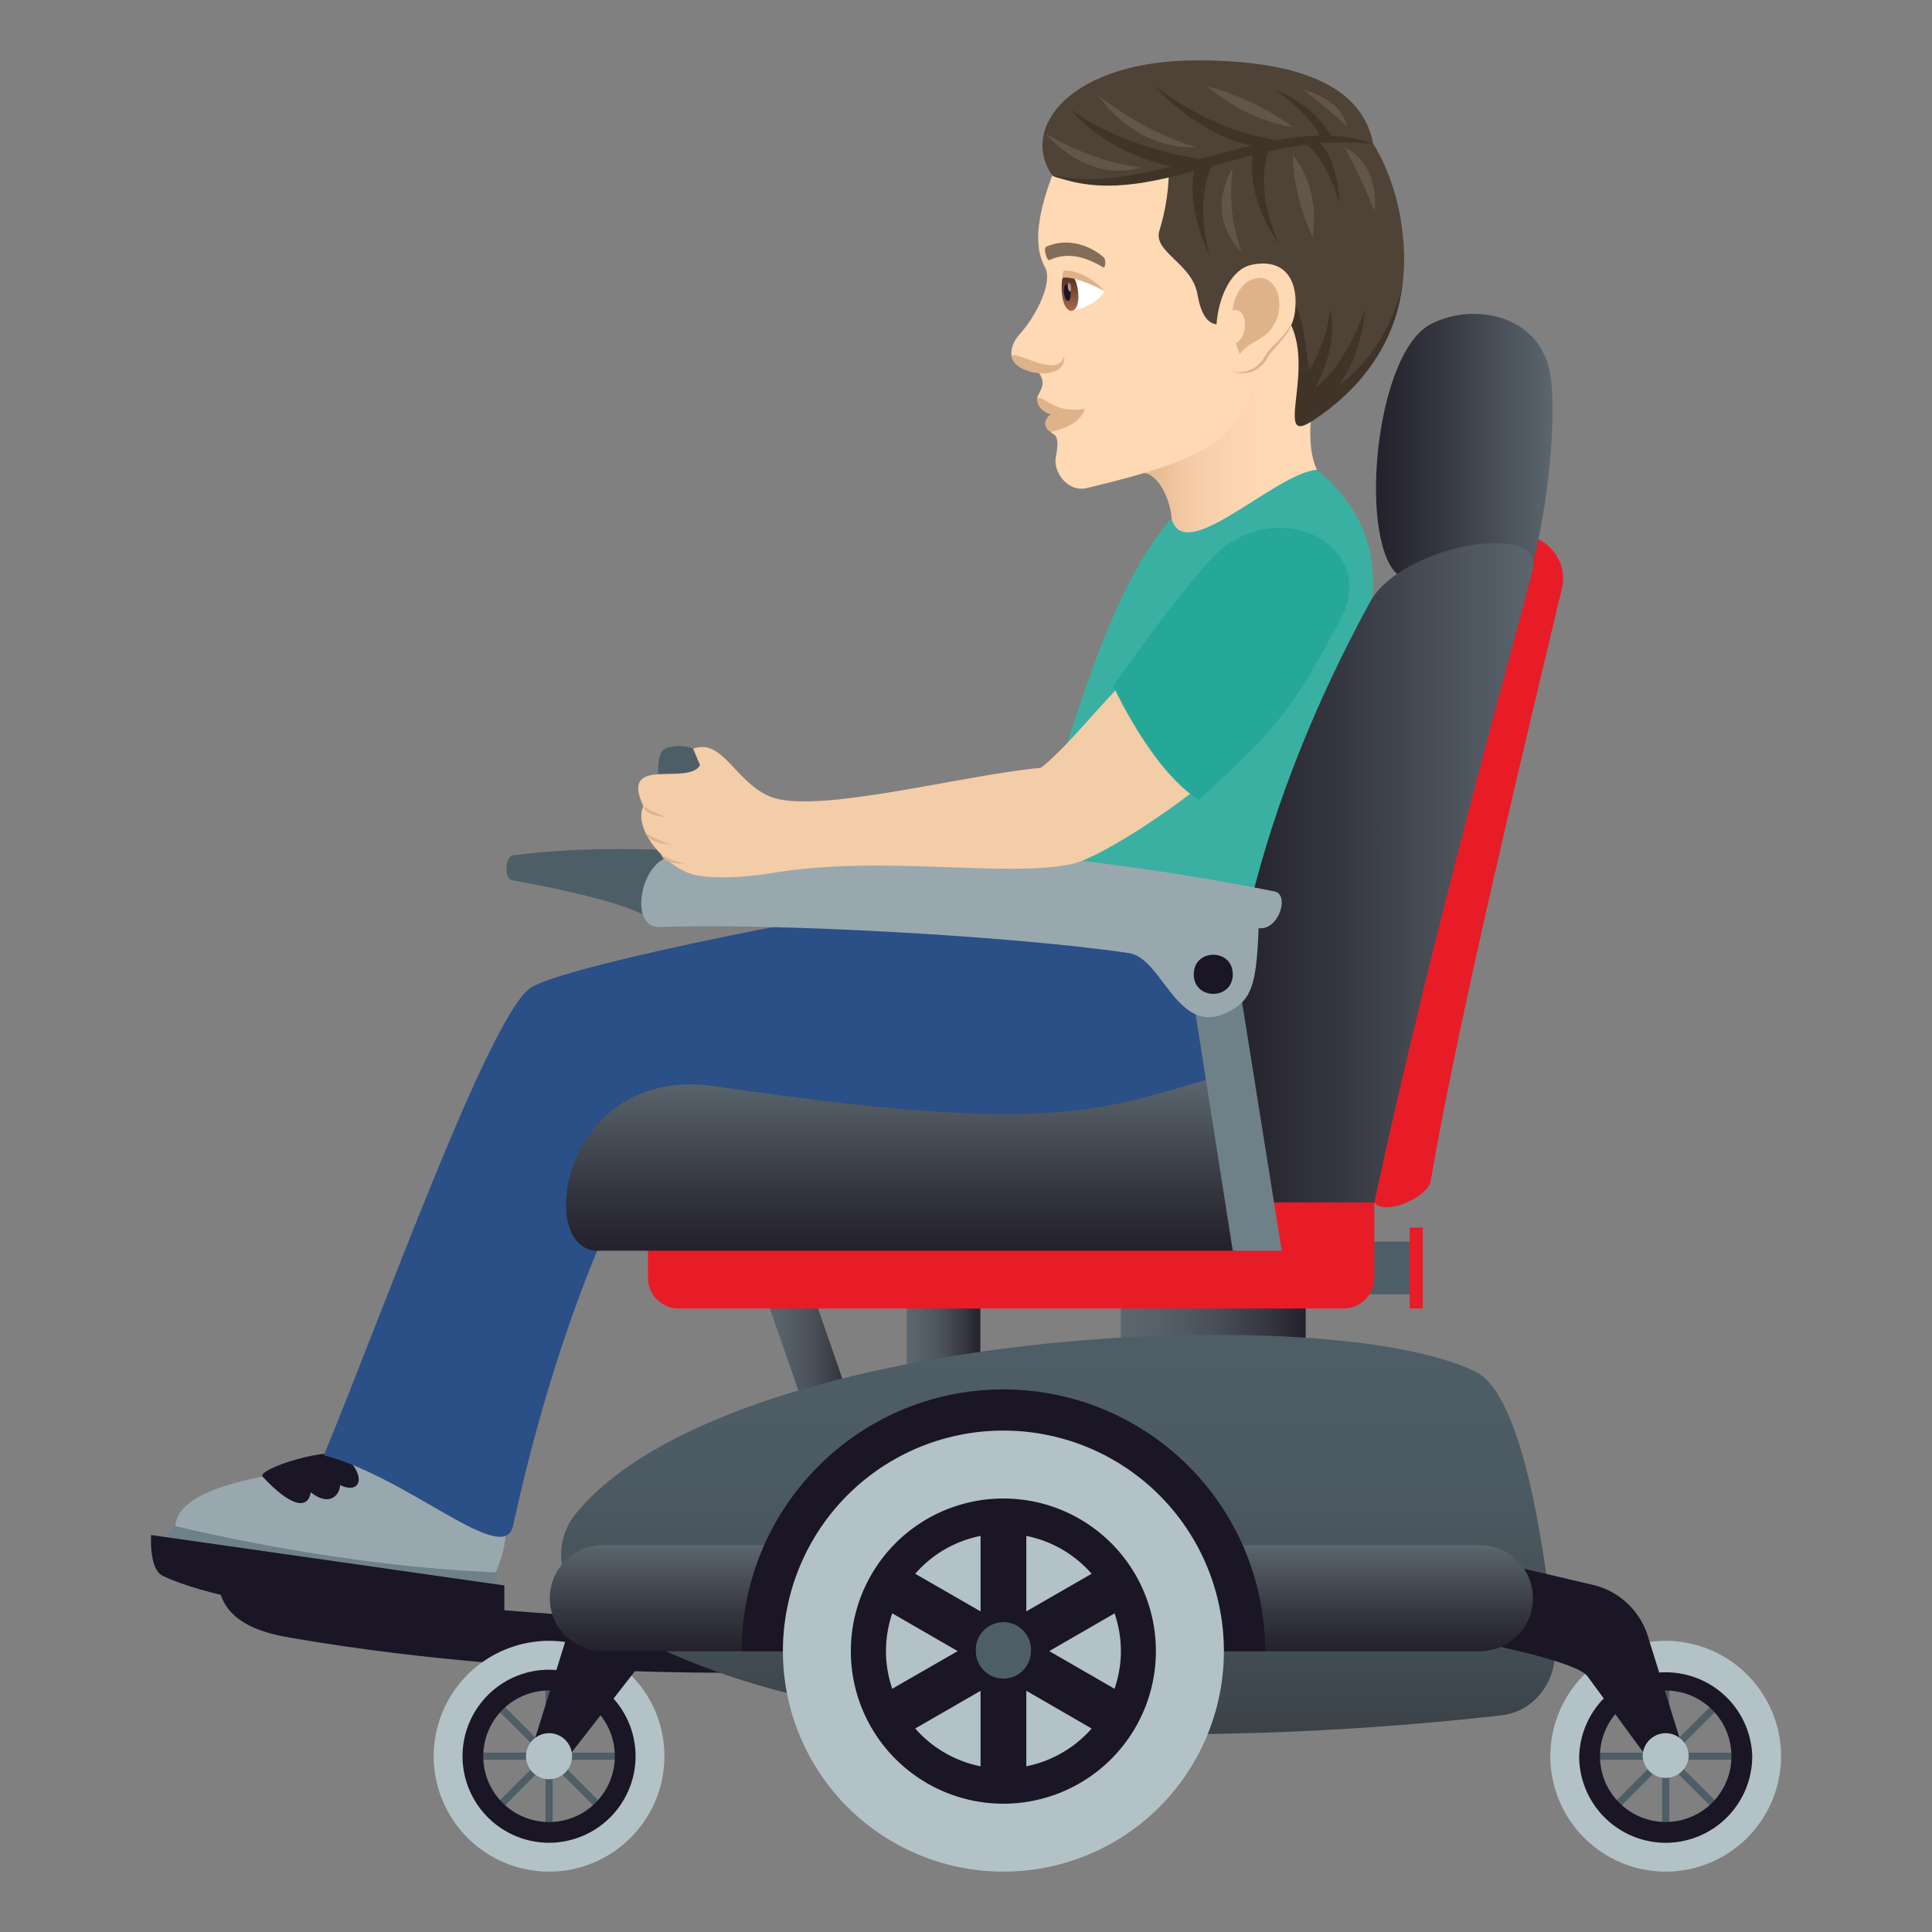 <svg xmlns="http://www.w3.org/2000/svg" xml:space="preserve" style="enable-background:new 0 0 64 64" viewBox="0 0 64 64"><rect x="0" y="0" width="64" height="64" fill="#808080" stroke="none"/><linearGradient id="a" x1="37.538" x2="43.831" y1="13.958" y2="13.958" gradientUnits="userSpaceOnUse"><stop offset="0" style="stop-color:#deb38a"/><stop offset=".013" style="stop-color:#dfb48b"/><stop offset=".256" style="stop-color:#f1c8a2"/><stop offset=".487" style="stop-color:#fbd4af"/><stop offset=".693" style="stop-color:#ffd8b4"/></linearGradient><path d="M43.83 11.676c-1.527-3.85-3.581-.128-6.291 4.045.83-.371 1.27 1.02 1.27 1.45 0 1.37 2.166.593 4.816-1.61-.594-1.22.206-3.885.206-3.885z" style="fill:url(#a)"/><path d="M34.993 5.433c-.27.756-.956 2.388-.375 3.426.26.465-.251 1.563-.852 2.227-.26.289-.34.663-.181.878.242.33.653.145.834.395.297.407-.06.662-.058.84 0 0 1.04.178.439 1.11.105.106.33.06.177.82-.101.5.386 1.19 1.025 1.038 4.033-.962 5.367-1.632 5.73-4.406.58-4.448 1.612-9.29-6.739-6.328z" style="fill:#ffd8b4"/><path d="M34.361 13.199c-.07.496.902.874 1.589.344-1.08.172-1.311-.441-1.589-.344z" style="fill:#deb38a"/><path d="M34.801 13.733c-.245.177-.23.442-.002.575.47-.111.94-.26 1.15-.765-.538.287-1.148.19-1.148.19zm-1.277-1.893c.095.582 1.807.834 1.73-.043-.225.823-1.792-.337-1.73.042z" style="fill:#deb38a"/><path d="M36.596 9.646c-.326.53-1.085.652-1.085.652-.269-.236-.296-.813-.223-1.129.393-.062 1.308.477 1.308.477z" style="fill:#fff"/><linearGradient id="b" x1="-44.523" x2="-44.523" y1="12.017" y2="10.73" gradientTransform="matrix(.574 -.061 .106 .994 59.787 -4.367)" gradientUnits="userSpaceOnUse"><stop offset="0" style="stop-color:#a6694a"/><stop offset="1" style="stop-color:#4f2a1e"/></linearGradient><path d="M35.177 9.721c.07.81.623.75.537-.057-.08-.75-.627-.982-.537.057z" style="fill:url(#b)"/><path d="M35.244 9.692c.04.38.257.357.216-.024-.037-.353-.254-.33-.216.024z" style="fill:#1a1626"/><path d="M35.372 9.516c.02.19.128.178.108-.012-.018-.176-.126-.164-.108.012z" style="fill:#ab968c"/><path d="M36.596 9.646c-.458-.498-.988-.7-1.356-.685-.073.171-.037.242-.037.242s.329-.107 1.393.443z" style="fill:#deb38a"/><path d="M36.56 8.523c-.428-.38-1.191-.674-1.903-.348-.103.047.022.476.104.44.548-.247 1.094-.167 1.781.239.08.047.103-.256.018-.331z" style="fill:#826d58"/><path d="M46.426 7.427c-.247-1.66-.936-2.657-.936-2.657C45.202 3.22 43.708 2 39.663 2c-4.18 0-5.905 2.228-4.806 3.808.116.167 2.342.462 3.858-.133 0 0 .036.848-.31 1.973-.214.694 1.081 1.082 1.258 2.083.303 1.715 1.154.813 2.085.479 2.046-.49 1.14 3.107 1.7 3.748 1.231-.802 3.546-2.726 2.978-6.53z" style="fill:#4f4236"/><path d="M44.35 12.761c.806-1.1.87-2.524.87-2.524s-.618 1.873-1.644 2.59c.839-1.554.472-2.599.472-2.599s.024.847-.684 2.044c-.122-.92-.327-3.064-.987-2.064 1.509 1.49-.315 4.653 1.071 3.75.995-.648 2.698-2.03 3.015-4.543 0 0-.363 2.063-2.114 3.346zm-4.151-7.337-.616.148s-.372 1.076.492 2.911c-.552-2.106.124-3.059.124-3.059zm1.869-.514-.55.107s-.355 1.337.86 3.082c-.924-2.036-.31-3.19-.31-3.19zm1.11-.21.458-.036s.671.424.738 2.095c-.43-1.586-1.196-2.059-1.196-2.059zm-.583-.03s-2.076-.07-4.4-1.86c1.95 2.035 3.62 2.07 3.62 2.07l.78-.21zm-2.562.639s-2.663-.283-4.574-1.69c1.482 1.713 3.645 1.942 3.645 1.942l.929-.252zm4.083-.766-.345.048s-.28-.75-1.53-1.617c1.399.552 1.875 1.57 1.875 1.57z" style="fill:#403429"/><path d="M40.826 12.297c.125.082.815.21 1.162-.447.194-.363.8-.738.895-1.45.126-.914-2.952 1.313-2.057 1.897z" style="fill:#deb38a"/><path d="M41.468 8.77c-1.199.243-1.578 2.923-.683 3.507.125.082.783.156 1.13-.5.194-.363.883-.731.98-1.444.125-.913-.235-1.805-1.427-1.563z" style="fill:#ffd8b4"/><path d="M45.49 4.77c-4.163-.482-7.397 2.327-10.633 1.038 3.361.758 7.496-2.215 10.633-1.038z" style="fill:#403429"/><path d="M39.623 4.87s-1.49-.362-3.247-1.707c1.427 1.947 3.247 1.708 3.247 1.708zm4.917.01s.49.843 1.001 2.152c.142-1.72-1.001-2.152-1.001-2.152zm-3.39 3.479s-.538-1.113-.312-2.81c-.984 1.738.311 2.81.311 2.81zm1.682-3.21s-.05 1.17.65 2.71c.25-1.774-.65-2.71-.65-2.71zm-.001-.936s-1.224-.954-2.85-1.357c1.392 1.196 2.85 1.357 2.85 1.357zm.347-1.239s.723.55 1.436 1.199c-.2-.929-1.435-1.199-1.435-1.199zm-5.386 2.563s-1.378-.063-3.174-1.125c1.618 1.783 3.174 1.125 3.174 1.125z" style="fill:#635547"/><path d="M41.481 9.256c-.304.111-.582.474-.653 1.022.507-.138.556.882.111 1.083.036.119.077.24.13.367.368-.505.885-.4 1.208-1.117.291-.648-.038-1.632-.796-1.355z" style="fill:#deb38a"/><path d="M41.367 32.75s-3.047-3.104-7.885-1.893c1.775-5.883 3.104-11.195 5.326-13.685.408 1.61 3.41-1.487 4.817-1.612 5.164 4.29-2.055 10.467-2.258 17.19z" style="fill:#3ab0a2"/><path d="M51.739 19.495c-1.056 4.44-3.447 14.305-4.343 19.62-.093.556-1.553 1.182-1.87.715-2.914-4.305 4.595-21.97 4.595-21.97.655-.427 1.897.461 1.618 1.635z" style="fill:#e81c27"/><path d="M5.808 50.554s-.51.32-.12.432c4.956 1.408 10.665 1.621 10.665 1.621.217-.228.07-.523.07-.523l-10.615-1.53z" style="fill:#6e8189"/><path d="M13.615 48.351c-4.684.327-7.703.856-7.807 2.204 6.116 1.443 10.616 1.529 10.616 1.529 1.1-2.584-.688-3.537-2.81-3.733z" style="fill:#99a8ae"/><path d="M8.703 48.92c.87.937 1.49 1.137 1.59.514.591.472.955.13.974-.24.647.32.91-.26.162-.956-.43-.369-2.959.43-2.726.682z" style="fill:#1a1626"/><path d="M42.459 34.193s-2.875-6.865-7.748-5.1c-9.282 1.503-16.352 3.032-17.17 3.657-1.395 1.067-4.893 10.818-6.813 15.46 2.781.71 5.963 3.725 6.266 2.339 1.756-8.074 4.316-12.324 4.316-12.324 9.965-1.063 17.188 2.603 21.149-4.032z" style="fill:#2b4f87"/><path d="M45.379 41.131h1.467v1.746h-1.467z" style="fill:#4e5e67"/><path d="M27.33 55.353V53.76s-9.26.196-20.088-1.556c-.086 1.648 1.787 1.947 2.472 2.064C18.64 55.8 27.33 55.353 27.33 55.353z" style="fill:#1a1626"/><path d="M23.039 26.992h-1.086s-.34-1.793 0-2.133c.193-.193.894-.193 1.086 0 .341.34 0 2.133 0 2.133zm-.541 1.192-.953 2.279s-.307-.525-4.584-1.307c-.268-.048-.235-.783.035-.82 2.605-.357 5.502-.152 5.502-.152z" style="fill:#4e5e67"/><linearGradient id="c" x1="30.035" x2="32.474" y1="44.686" y2="44.686" gradientUnits="userSpaceOnUse"><stop offset="0" style="stop-color:#5b666e"/><stop offset=".215" style="stop-color:#566069"/><stop offset=".491" style="stop-color:#4a5059"/><stop offset=".798" style="stop-color:#343640"/><stop offset="1" style="stop-color:#23212b"/></linearGradient><path d="M30.035 42.796h2.44v3.781h-2.44z" style="fill:url(#c)"/><linearGradient id="d" x1="25.312" x2="28.503" y1="45.093" y2="45.093" gradientUnits="userSpaceOnUse"><stop offset="0" style="stop-color:#5b666e"/><stop offset=".215" style="stop-color:#566069"/><stop offset=".491" style="stop-color:#4a5059"/><stop offset=".798" style="stop-color:#343640"/><stop offset="1" style="stop-color:#23212b"/></linearGradient><path d="M28.503 47.39h-1.596l-1.595-4.594h1.595z" style="fill:url(#d)"/><linearGradient id="e" x1="37.129" x2="43.253" y1="44.218" y2="44.218" gradientUnits="userSpaceOnUse"><stop offset="0" style="stop-color:#5b666e"/><stop offset=".215" style="stop-color:#566069"/><stop offset=".491" style="stop-color:#4a5059"/><stop offset=".798" style="stop-color:#343640"/><stop offset="1" style="stop-color:#23212b"/></linearGradient><path d="M37.129 42.69h6.124v3.056h-6.124z" style="fill:url(#e)"/><path d="M16.707 54.17v-1.65L5.006 50.85s-.082 1.125.386 1.352c2.66 1.283 11.315 1.967 11.315 1.967z" style="fill:#1a1626"/><linearGradient id="f" x1="35.05" x2="35.05" y1="57.447" y2="44.218" gradientUnits="userSpaceOnUse"><stop offset="0" style="stop-color:#3b4248"/><stop offset=".282" style="stop-color:#445057"/><stop offset=".64" style="stop-color:#4c5a63"/><stop offset="1" style="stop-color:#4e5e67"/></linearGradient><path d="M49.743 56.822c-5.697.65-22.56 2-30.302-3.632-.965-.703-1.14-2.098-.374-3.04 5.015-6.16 24.97-7.132 29.825-4.704 1.58.79 2.316 6.065 2.61 9.061.113 1.159-.672 2.191-1.759 2.315z" style="fill:url(#f)"/><path d="M18.07 55.597h.238v5.162h-.238z" style="fill:#4e5e67"/><path d="M15.607 58.058h5.162v.238h-5.162z" style="fill:#4e5e67"/><path d="m16.447 60.088-.168-.17 3.65-3.649.168.166z" style="fill:#4e5e67"/><path d="M18.069 55.596h.238v5.164h-.238z" style="fill:#4e5e67" transform="rotate(-45.001 18.187 58.178)"/><path d="M18.154 61.082a2.908 2.908 0 0 1-2.87-2.938 2.907 2.907 0 0 1 2.938-2.869 2.907 2.907 0 0 1 2.87 2.938 2.907 2.907 0 0 1-2.938 2.869zm.06-5.082a2.177 2.177 0 1 0-.053 4.357A2.177 2.177 0 0 0 18.216 56z" style="fill:#1a1626"/><path d="M18.142 62a3.828 3.828 0 0 1-3.775-3.868 3.828 3.828 0 0 1 3.867-3.777c2.105.028 3.8 1.76 3.775 3.867S20.25 62.025 18.142 62zm.08-6.688a2.868 2.868 0 0 0-2.9 2.832 2.87 2.87 0 0 0 2.832 2.9 2.871 2.871 0 0 0 2.9-2.831 2.869 2.869 0 0 0-2.832-2.9z" style="fill:#b3c2c6"/><path d="m19.207 52.83-1.666 5.348h1.296l4.166-5.348z" style="fill:#1a1626"/><path d="M18.18 58.94a.764.764 0 0 1-.755-.77.766.766 0 0 1 .772-.756c.42.006.758.351.754.773a.764.764 0 0 1-.772.752z" style="fill:#b3c2c6"/><path d="M55.058 55.597h.238v5.162h-.238z" style="fill:#4e5e67"/><path d="M52.597 58.058h5.162v.238h-5.162z" style="fill:#4e5e67"/><path d="m56.92 60.088.168-.17-3.65-3.649-.169.166z" style="fill:#4e5e67"/><path d="M52.596 58.059h5.164v.238h-5.164z" style="fill:#4e5e67" transform="rotate(-45.001 55.179 58.179)"/><path d="M52.275 58.213a2.907 2.907 0 0 1 2.87-2.938 2.907 2.907 0 0 1 2.937 2.87 2.908 2.908 0 0 1-2.87 2.937 2.907 2.907 0 0 1-2.937-2.87zm.727-.01a2.177 2.177 0 1 0 4.354-.049 2.177 2.177 0 0 0-4.354.049z" style="fill:#1a1626"/><path d="M51.357 58.222a3.828 3.828 0 0 1 3.776-3.867A3.828 3.828 0 0 1 59 58.133 3.828 3.828 0 0 1 55.224 62a3.827 3.827 0 0 1-3.867-3.778zm.955-.01a2.871 2.871 0 0 0 2.9 2.833 2.87 2.87 0 0 0 2.833-2.9 2.868 2.868 0 0 0-5.733.068z" style="fill:#b3c2c6"/><path d="m55.826 58.177-1.24-3.982a2.505 2.505 0 0 0-1.818-1.693l-4.3-1.012-.262 2.76s3.969.715 4.383 1.28l1.94 2.647h1.297z" style="fill:#1a1626"/><path d="M54.416 58.187a.766.766 0 0 1 .754-.773.766.766 0 0 1 .771.756.764.764 0 0 1-1.525.017z" style="fill:#b3c2c6"/><linearGradient id="g" x1="45.582" x2="51.431" y1="15.175" y2="15.175" gradientUnits="userSpaceOnUse"><stop offset="0" style="stop-color:#23212b"/><stop offset=".314" style="stop-color:#32333c"/><stop offset=".939" style="stop-color:#576169"/><stop offset="1" style="stop-color:#5b666e"/></linearGradient><path d="M50.458 19.445c-.683 1.009-3.734.37-4.376-.67-1.024-1.656-.419-7.107 1.296-8.027 1.31-.703 3.404-.397 3.91 1.357.442 1.54-.23 6.455-.83 7.34z" style="fill:url(#g)"/><linearGradient id="h" x1="170.704" x2="180.784" y1="67.522" y2="69.303" gradientTransform="rotate(-10.021 -113.075 790.524)" gradientUnits="userSpaceOnUse"><stop offset="0" style="stop-color:#23212b"/><stop offset=".314" style="stop-color:#32333c"/><stop offset=".939" style="stop-color:#576169"/><stop offset="1" style="stop-color:#5b666e"/></linearGradient><path d="M45.527 39.83c-.179.83-4.658.622-4.779-.307-.798-6.059 1.06-13.027 4.63-19.57 1.057-1.936 5.791-2.689 5.4-1.101-.49 1.99-3.233 11.611-5.251 20.978z" style="fill:url(#h)"/><path d="M44.506 43.346h-22.02a1.02 1.02 0 0 1-1.022-1.021V39.83h24.063v2.495a1.02 1.02 0 0 1-1.02 1.02z" style="fill:#e81c27"/><linearGradient id="i" x1="34.496" x2="34.496" y1="54.699" y2="51.183" gradientUnits="userSpaceOnUse"><stop offset="0" style="stop-color:#23212b"/><stop offset=".314" style="stop-color:#32333c"/><stop offset=".939" style="stop-color:#576169"/><stop offset="1" style="stop-color:#5b666e"/></linearGradient><path d="M49.02 54.699H19.971a1.758 1.758 0 1 1 0-3.516h29.05a1.758 1.758 0 0 1 0 3.516z" style="fill:url(#i)"/><path d="M46.697 40.664h.432v2.682h-.432z" style="fill:#e81c27"/><linearGradient id="j" x1="30.279" x2="30.279" y1="41.431" y2="35.723" gradientUnits="userSpaceOnUse"><stop offset="0" style="stop-color:#23212b"/><stop offset=".314" style="stop-color:#32333c"/><stop offset=".939" style="stop-color:#576169"/><stop offset="1" style="stop-color:#5b666e"/></linearGradient><path d="M40.837 41.431H19.798c-2.093 0-1.181-6.197 3.907-5.447 11.04 1.627 12.687.809 16.332-.234 1.697-.486 2.564 5.681.8 5.681z" style="fill:url(#j)"/><path d="m40.837 31.27 1.622 10.162h-1.622l-1.582-10.065z" style="fill:#6e8189"/><path d="M40.668 33.531c-1.68.838-2.143-1.795-3.276-1.96-3.908-.575-11.914-1.005-15.531-.86-1.053.04-.654-2.203.387-2.342 7.127-.943 15.22.215 19.972 1.16.508.102.147 1.303-.527 1.217-.072 1.908-.234 2.389-1.025 2.785z" style="fill:#99a8ae"/><path d="M40.837 32.275c0 .864-1.292.864-1.292 0 0-.863 1.292-.863 1.292 0zm1.071 22.424a8.667 8.667 0 0 0-8.67-8.672c-4.781-.002-8.664 3.887-8.668 8.672h17.338z" style="fill:#1a1626"/><path d="M40.543 54.695A7.302 7.302 0 0 1 33.24 62a7.304 7.304 0 0 1-7.305-7.305 7.303 7.303 0 0 1 7.305-7.305 7.302 7.302 0 0 1 7.303 7.305z" style="fill:#b3c2c6"/><path d="M33.24 49.64a5.055 5.055 0 0 0 0 10.11 5.053 5.053 0 0 0 5.05-5.055 5.05 5.05 0 0 0-5.05-5.055zm-3.684 6.303a3.942 3.942 0 0 1-.207-1.248c0-.44.076-.857.207-1.252l2.168 1.252-2.168 1.248zm2.926 2.568a3.899 3.899 0 0 1-2.164-1.252l2.164-1.248v2.5zm0-5.132-2.164-1.246a3.872 3.872 0 0 1 2.164-1.254v2.5zm1.516-2.5c.855.17 1.61.62 2.164 1.254l-2.164 1.246v-2.5zm0 7.632v-2.503l2.164 1.252a3.9 3.9 0 0 1-2.164 1.251zm.76-3.816 2.164-1.25c.132.393.209.81.209 1.25 0 .434-.077.857-.21 1.248l-2.163-1.248z" style="fill:#1a1626"/><path d="M34.152 54.693a.912.912 0 1 1-1.826 0 .914.914 0 1 1 1.826 0z" style="fill:#4e5e67"/><path d="m23.191 25.348-.23-.543c.972-.377 1.402 1.123 2.562 1.587 1.5.6 6.328-.714 8.96-.958 1.077-.846 2.517-2.836 3.452-3.46l2.494 3.5c-1.363 1.229-3.97 2.928-4.884 3.137-2.155.49-6.334-.314-10.036.32-.64.11-2.095.247-2.753-.033-.907-.384-1.76-1.502-1.446-2.195-.795-1.709 1.473-.652 1.881-1.355z" style="fill:#f3cca8"/><path d="M22.064 27.068s-.67-.027-.754-.365c.25.188.754.365.754.365zm.168.92s-.762-.057-.844-.394c.25.185.844.394.844.394zm.436.623s-.69.024-.772-.314c.25.187.772.314.772.314z" style="fill:#deb38a"/><path d="M40.004 18.642c2.09-2.425 5.806-.673 4.375 1.936-1.512 2.756-1.92 3.44-4.668 5.918-1.563-.977-2.832-3.77-2.832-3.77.978-1.396 1.931-2.699 3.125-4.084z" style="fill:#25a898"/></svg>